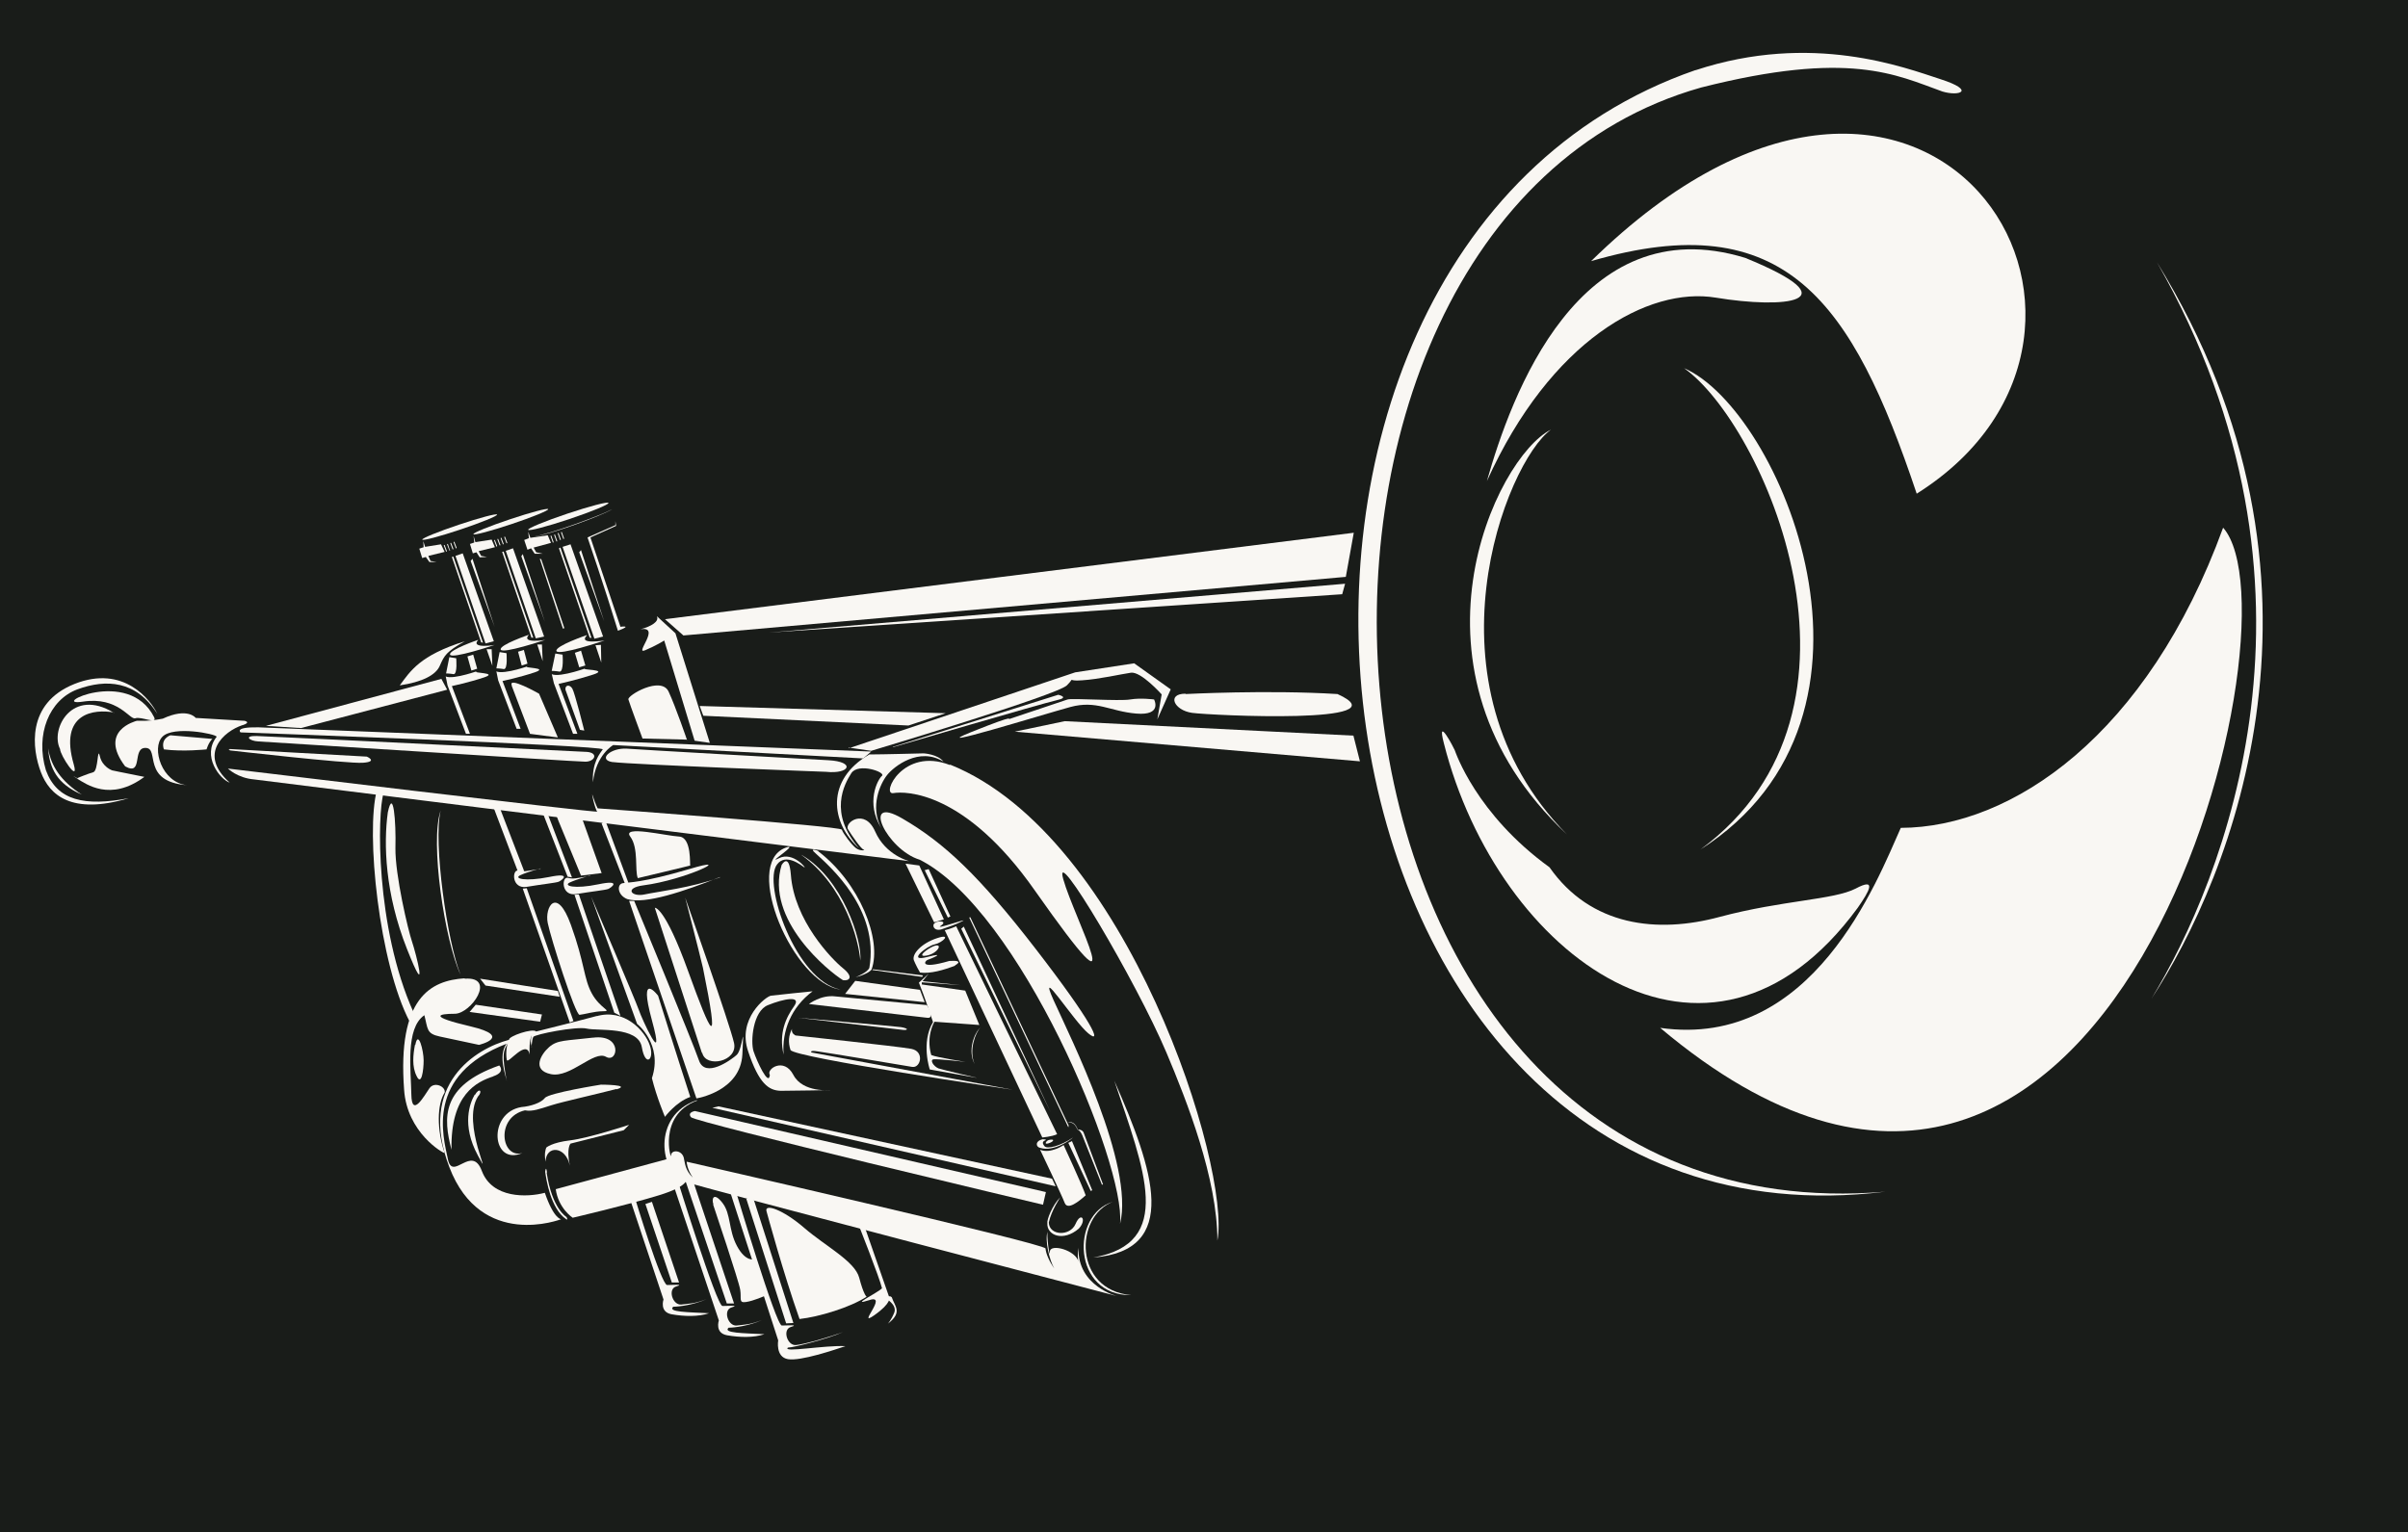 <?xml version="1.0" encoding="UTF-8"?>
<svg id="Layer_2" data-name="Layer 2" xmlns="http://www.w3.org/2000/svg" version="1.1" viewBox="0 0 665.6 423.7">
  <defs>
    <style>
      .cls-1 {
        fill: #f9f7f3;
      }

      .cls-1, .cls-2 {
        stroke-width: 0px;
      }

      .cls-2 {
        fill: #191c19;
      }
    </style>
  </defs>
  <rect class="cls-2" width="665.6" height="423.7"/>
  <g>
    <path class="cls-1" d="M468.6,19.4c-146,50.7-114.2,330.5,52.5,310.1-168.9,14.1-185.2-267.4-50.9-305.3,41-10.4,53.9-3.5,66.7,1.1,4.6,1.4,9.4-.2-.5-3.4s-35.5-13.1-67.7-2.5h0Z"/>
    <path class="cls-1" d="M529.8,136.5c72.2-45.4,3.3-155.8-90-64.3,53.8-15.7,72.2,11.2,90,64.3Z"/>
    <path class="cls-1" d="M525.4,228.9c-6.5,14.5-24.3,61.3-66.5,55.3,125,105.3,178.5-112.2,155.6-138.3-20.9,57.4-58.4,82.9-89.1,83Z"/>
    <path class="cls-1" d="M411,133c6.6-23.3,25.4-75.8,71.4-61.7,30.1,12.3,10.6,14.1-8.1,11s-45.7,11.8-63.3,50.7Z"/>
    <path class="cls-1" d="M465.5,101.8c21.6,15.2,57.5,94.1,4.5,133.1,58.4-37.3,21.8-121.8-4.5-133.1h0Z"/>
    <path class="cls-1" d="M428.7,118.8c-12.4,8.9-36.7,70.2,4.4,111.9-48.2-45.2-19.6-104.4-4.4-111.9h0Z"/>
    <path class="cls-1" d="M428.3,239.8c11.4,16.3,29.8,18.4,47.1,13.7,17.3-4.6,31.5-4.7,37.5-7.8,6-3.2,3.8.7.6,5.3-41.3,56.4-99.5,13.3-114.4-45.5-2.1-8.1,2.8,1.4,3,1.9s5.9,17.7,26.2,32.4h0Z"/>
    <path class="cls-1" d="M594.7,276.1c21.9-33.3,55.8-115.5,1.5-203.6,51.5,90.2,18.3,171-1.5,203.6Z"/>
    <polygon class="cls-1" points="374.2 147.3 183.8 171.2 188.9 175.7 372 159.5 374.2 147.3"/>
    <polygon class="cls-1" points="371.8 161.4 212.5 174.9 371 164.3 371.8 161.4"/>
    <path class="cls-1" d="M234.6,206.9l62.6-21,16.3-2.5,10.1,7.2-3.7,8.3,1.2-6.9s-5.7-6.4-8.5-6-8.8,1.8-13.5,2.1c-4.6.4-1.6-1.2-4.2,1.4-2.7,2.7-54.1,18.1-54.1,18.1l-6.2-.9v.2Z"/>
    <path class="cls-1" d="M246.8,206.5l45.7-14.4s3.3.7-.4,1.5-45.3,13-45.3,13h0Z"/>
    <path class="cls-1" d="M278.4,199s15.5-5.2,16.7-5.6c1.2-.4,14.3.5,17.3,0,2.9-.5,6.6,0,6.6,0,0,0,2.4,4.5-4.9,3.9s-11-3.8-18.3-1.8-41,12.4-27.3,6.9,10-3.3,10-3.3h-.1Z"/>
    <polygon class="cls-1" points="193.4 195.2 194.4 197.9 251.1 200.6 261.4 197.2 193.4 195.2"/>
    <polygon class="cls-1" points="280.5 202.3 375.9 210.5 374.1 203.4 294.3 199.4 280.5 202.3"/>
    <path class="cls-1" d="M327.7,191.8c-5.3,0-3.2,4.6,1.8,5.3s59,3.3,40.2-5.2c-19.3-1.2-42,0-42,0Z"/>
    <g>
      <path class="cls-1" d="M132.2,176.9s-8.2,2.8-7.8,4.1c.4,1.3,12.1-2.6,12.4-2.7.3,0-7,1.2-4.6-1.4h0Z"/>
      <path class="cls-1" d="M123.2,187l.5,2.5,5.1,13.4h1.1l-5-13.2s4.7-1,8.9-2.4-3.6-1.1-2-1.7-6.5,2.5-8.7,1.4h0Z"/>
      <path class="cls-1" d="M124.2,181.7l-.9,4.5s.9,0,2.1.2c1.1,0,.7-4.4.7-4.4,0,0-1.9-.3-1.9-.3Z"/>
      <polygon class="cls-1" points="129.2 181.5 130.3 185.4 131.9 184.9 130.8 181 129.2 181.5"/>
      <polygon class="cls-1" points="134.5 179.5 136.1 184.1 135.9 179.5 134.5 179.5"/>
      <polygon class="cls-1" points="133 177.6 124.9 154 125.3 153.9 133.5 177.7 133 177.6"/>
      <polygon class="cls-1" points="134.2 177.9 125.9 153.7 127.9 153 136.5 177.3 134.2 177.9"/>
      <polygon class="cls-1" points="130.1 155.1 136.7 173.3 130.6 154.5 130.1 155.1"/>
      <ellipse class="cls-1" cx="127.1" cy="145.7" rx="10.9" ry=".7" transform="translate(-39.7 47.9) rotate(-18.5)"/>
      <polygon class="cls-1" points="120.7 155.4 118.7 155.4 117.7 154 116.7 154.3 115.9 151.7 117.1 151.3 117 149.6 117.5 151.2 121.9 150.5 122.9 152.6 118.4 153.7 119 155.1 120.7 155.4"/>
      <path class="cls-1" d="M123.5,152.3v.2h-.2l-.6-1.6v-.2h.2l.6,1.6Z"/>
      <path class="cls-1" d="M124.4,152v.2h-.2l-.6-1.6v-.2h.2l.5,1.6h0Z"/>
      <path class="cls-1" d="M125.3,151.7v.2h-.2l-.6-1.6v-.2h.2l.6,1.6Z"/>
      <path class="cls-1" d="M126.2,151.4v.2h-.2l-.6-1.6v-.2h.2l.6,1.6Z"/>
    </g>
    <g>
      <path class="cls-1" d="M146.2,175.5s-8.2,2.8-7.8,4.1,12.1-2.6,12.4-2.7c.3,0-7,1.2-4.6-1.4h0Z"/>
      <path class="cls-1" d="M137.2,185.6l.5,2.5,5.1,13.4h1.1l-5-13.2s4.7-1,8.9-2.4-3.6-1.1-2-1.7c1.6-.5-6.5,2.5-8.7,1.4h0Z"/>
      <path class="cls-1" d="M138.1,180.3l-.9,4.5s.9,0,2.1.2c1.1,0,.7-4.4.7-4.4l-1.9-.3h0Z"/>
      <polygon class="cls-1" points="143.2 180.2 144.2 184 145.8 183.5 144.8 179.7 143.2 180.2"/>
      <polygon class="cls-1" points="148.5 178.2 150 182.8 149.8 178.2 148.5 178.2"/>
      <polygon class="cls-1" points="146.9 176.3 138.8 152.6 139.2 152.5 147.4 176.3 146.9 176.3"/>
      <polygon class="cls-1" points="148.1 176.5 139.8 152.3 141.8 151.6 150.4 176 148.1 176.5"/>
      <polygon class="cls-1" points="144.1 153.8 150.6 171.9 144.5 153.2 144.1 153.8"/>
      <ellipse class="cls-1" cx="141.2" cy="144.3" rx="10.9" ry=".7" transform="translate(-38.5 52.2) rotate(-18.5)"/>
      <polygon class="cls-1" points="134.6 154 132.6 154.1 131.7 152.7 130.7 153 129.9 150.4 131.1 150 130.9 148.2 131.4 149.9 135.9 149.2 136.8 151.3 132.3 152.4 133 153.7 134.6 154"/>
      <path class="cls-1" d="M137.4,150.9v.2h-.2l-.6-1.6v-.2h.2l.6,1.6Z"/>
      <path class="cls-1" d="M138.3,150.6v.2h-.2l-.6-1.6v-.2h.2l.6,1.6Z"/>
      <path class="cls-1" d="M139.2,150.3v.2h-.2l-.6-1.6v-.2h.2l.6,1.6Z"/>
      <path class="cls-1" d="M140.2,150v.2h-.2l-.6-1.6v-.2h.2l.6,1.6Z"/>
    </g>
    <g>
      <path class="cls-1" d="M162.2,175.6s-8.8,3-8.4,4.4c.5,1.4,13-2.8,13.3-2.9s-7.5,1.3-4.9-1.4h0Z"/>
      <path class="cls-1" d="M152.5,186.3l.6,2.6,5.3,14h1.2c0,0-5.2-13.8-5.2-13.8,0,0,5-1.1,9.6-2.6s-3.9-1.2-2.2-1.7c1.7-.6-7,2.7-9.3,1.6h0Z"/>
      <path class="cls-1" d="M153.5,180.7l-1,4.8s1,0,2.2.2c1.2,0,.8-4.7.8-4.7l-2-.3Z"/>
      <polygon class="cls-1" points="158.9 180.5 160.1 184.5 161.8 184 160.6 179.9 158.9 180.5"/>
      <polygon class="cls-1" points="164.6 178.4 166.2 183.2 166.1 178.3 164.6 178.4"/>
      <polygon class="cls-1" points="163 176.3 154.5 151.6 154.9 151.4 163.5 176.4 163 176.3"/>
      <polygon class="cls-1" points="164.3 176.6 155.5 151.2 157.7 150.5 166.7 176 164.3 176.6"/>
      <polygon class="cls-1" points="160.1 152.7 167 171.8 160.6 152.1 160.1 152.7"/>
      <ellipse class="cls-1" cx="157.1" cy="142.8" rx="11.7" ry=".8" transform="translate(-37.2 57.2) rotate(-18.5)"/>
      <polygon class="cls-1" points="150 153.1 147.8 153.1 146.8 151.6 145.8 152 144.9 149.3 146.2 148.8 146 147 146.6 148.7 151.4 148 152.3 150.1 147.5 151.4 148.2 152.7 150 153.1"/>
      <path class="cls-1" d="M153,149.8v.2h-.2l-.6-1.7v-.2h.2l.6,1.7Z"/>
      <path class="cls-1" d="M154,149.5v.2h-.2l-.6-1.7v-.2h.2l.6,1.7Z"/>
      <path class="cls-1" d="M155,149.1v.2h-.2l-.6-1.7v-.2h.2l.6,1.7Z"/>
      <path class="cls-1" d="M155.9,148.8v.2h-.2l-.6-1.7v-.2h.2l.6,1.7Z"/>
    </g>
    <polygon class="cls-1" points="122 187.7 73.5 200.7 83.2 201.3 123.6 190.7 122 187.7"/>
    <path class="cls-1" d="M110.5,189.5c2.9-3.9,5.5-8.3,18-12.2-5.2,2.9-5.7,4-6.9,6.7-1.1,2.7-5,4.6-11.1,5.5Z"/>
    <path class="cls-1" d="M71.4,201.1l169.4,6.7-2.2,1.9-69.1-3.7s-4.8,2.7-5.6,10.3c-.3-5.6,2-8,2.7-9.1s-100.1-4.7-100.1-4.7c0,0-1.9-1.5,4.9-1.4Z"/>
    <path class="cls-1" d="M70.9,203.5c10,.4,91.4,4.4,91.4,4.4,3.2.3,2.1,2.7-.5,2.7s-88-5.5-90.4-5.6-4.2-1.6-.4-1.5h0Z"/>
    <path class="cls-1" d="M237.5,234.6c-8-7.1-9.3-19,2.8-26,3.5,0,15-.3,15-.3,0,0,3.9.2,5.5,2.3-6.7-4.2-13.7,1.3-15.6,3.7s-4.8,8.7-1.6,14.7c-4.4-7.1-1-13.5.2-14.5,1.1-1-6.6-3.7-8.5-.7s-6.4,11,2.2,20.8h0Z"/>
    <path class="cls-1" d="M169.3,210.7c5.5.7,59,2.7,59,2.7,6.7.7,8.2-2.8.7-3.2s-53.6-3-55.7-3.2c-4.5-.3-8.1,3-4.1,3.7h.1Z"/>
    <path class="cls-1" d="M70.2,215.5l181.1,22.6s-6.5-1.6-9.4-8.2c-2.9-6.6-8.6-2.4-7.5-.6s3.6,5.4,4.3,5.6-.9.5-2.1-.4c-1.2-.9-3.6-4.1-3.9-5.1-.3-1-67.5-5.9-67.5-5.9,0,0-.6-1.1-1.3-3.3s.6,3.8,1.2,4.2c.6.5-102.1-11.9-102.1-11.9,0,0,2.6,2.6,7.2,3h0Z"/>
    <path class="cls-1" d="M262.6,211.4c49.2,19.8,77.7,111.8,73.9,131.6,0-17.1-8.4-38.5-14.1-52-8.4-19.8-31.5-58.7-28.5-47.9s20.4,43.3-7.8,3.2c-19.3-27.6-35.8-27.6-39.2-27-3.4.5,2.7-12.8,15.6-7.8h.1Z"/>
    <path class="cls-1" d="M254.2,237.7c27.5,13.8,57,84.2,55.4,100.7,4-16.3-13.8-51.7-18.4-61.9-4.6-10.3,5.5,5.8,9.6,9.2s1.1-3.1-14.5-23.3-25.2-29.3-36.9-36.1-4.2,8.7,4.8,11.4h0Z"/>
    <path class="cls-1" d="M307.6,332.3c-10.6,4-10.9,24.4,5.1,25.8-16.3.2-16.8-22.3-5.1-25.8Z"/>
    <path class="cls-1" d="M192.6,304.2c-12.5,4.2-10.3,20.3-3.1,22.6,7.3,2.3,119.4,31.6,119.4,31.6,0,0-11.1-2.7-10.8-13.4-.3,1.5-.2,3.4,0,3.9-.6-3.2-7.9-5.2-7.9-2.8s-1-4.8-.6-5.7c-.9,2.5.5,8.1,1.8,10.3-1.4-2-2.3-4.1-2.4-5.5-.2-1.4-99.2-24-99.2-24,0,0,0,1.9,1.7,4.4-2.2-2.1-2.2-4.4-2.4-5-.3-2.8-3.7-2.8-3.6-1.1.1,1.7-3.9-11.1,7.2-15.2h0Z"/>
    <polygon class="cls-1" points="198.6 305.9 290.8 325.9 291.8 328 196.9 306.3 198.6 305.9"/>
    <path class="cls-1" d="M293.1,331c-2.3,2.3-3.8,6.4-3.6,7.2-.2,3.4,4.4,5.2,8.7,1.5,2.3-2.5.6-4.8-.9-1.3s-7.3,3.3-7.4-.4c.7-3.3,3.2-7,3.2-7h0Z"/>
    <path class="cls-1" d="M287.5,317.9s6,12.6,6.8,14.7c.8,2.1,3.9-.4,5.8-2.1-1-2.9-6.1-13.9-6.1-13.9,0,0-3.6,2.5-6.5,1.3h0Z"/>
    <path class="cls-1" d="M288.2,315c-2.2.5-1.9,2.2-.6,2.4,3.7,1.1,8.3-2.2,9-2.9-3.5,2.4-7.2,3.3-7.9,2.4-.7-.9-.5-1.3.2-1.6s-.7-.3-.7-.3h0Z"/>
    <path class="cls-1" d="M289.9,315.2c-.7.2-1.5,1.4,0,.9s1.7-1.3,0-.9Z"/>
    <polygon class="cls-1" points="295.3 316 301.5 329.3 301.9 329.1 296.3 315.5 295.3 316"/>
    <path class="cls-1" d="M304.9,327.5l-5.4-14.4s-.3-.8-1.6-.8c-1-2.6-2.4-2-2.8-1.9.5,0,1.8-.4,2.7,1.9.7.2,1.2,1.2,1.4,1.7s5.4,13.6,5.4,13.6l.3-.2h0Z"/>
    <polygon class="cls-1" points="250.3 238.8 258.2 255 260.9 254.2 254.1 239.3 250.3 238.8"/>
    <polygon class="cls-1" points="255.6 240.6 262 253.7 262.7 253.4 256.7 240.3 255.6 240.6"/>
    <path class="cls-1" d="M258.6,255.1c-1.2.4-.6,2.8,2.1,1.7,1.9-.7,3.1-1,5.3-2.1,2.2-1.1-7.8,2.5-6,1.3s0-1.5-1.4-1h0Z"/>
    <path class="cls-1" d="M261.1,257.1l27,57.4s2.6-.2,4.1-.9c-7.8-16-27.9-57.5-27.9-57.5,0,0-1.7.8-3.2,1.1h0Z"/>
    <polygon class="cls-1" points="265.7 256.8 290.4 307.5 266.4 256.2 265.7 256.8"/>
    <polygon class="cls-1" points="268.2 253.6 295.4 311.2 295.3 311.7 267.9 253.7 268.2 253.6"/>
    <path class="cls-1" d="M217.1,234.4c-12,4.6,2.3,37.6,15.2,39.2-12.3-2.4-21.6-29.4-17.5-34.6,2.4-3.2,6.6.2,7.5.8s-3.1-4.5-7-2.5c-4,2,6.2-4.5,1.8-2.9Z"/>
    <path class="cls-1" d="M216.1,239c-4.8,15.3,13.1,29.7,16.9,32,1.7.3,3.1-.8,0-3.3s-13.5-13.2-14.4-25.9c-.5-6.2-2.5-2.7-2.5-2.7h0Z"/>
    <path class="cls-1" d="M226.2,235.4c11.3,8.6,17.7,24.4,14.7,32.7-1.1,1.3-4.4,2.1-4.4,2.1,0,0,3.3-1.3,3.8-2.6,2.8-16.2-10.9-28-14.8-31.6-2.2-1.9.7-.7.7-.7h0Z"/>
    <path class="cls-1" d="M221.4,236.3c12.2,8.7,16,23.9,16.4,29.3.6-5.5-5-22.9-16.4-29.3Z"/>
    <path class="cls-1" d="M170.1,144.1l.2,1.3-7.1,3.2,8.3,24.7s3.6-.5-.7,1.1c-3.8-12.4-8.4-25.8-8.4-25.8l7.7-3.4v-1.1Z"/>
    <path class="cls-1" d="M169.2,140.8c-2.6,1.5-17.5,7-21.9,7.6,4.4-.4,19.5-6,21.9-7.6h0Z"/>
    <polygon class="cls-1" points="149.6 154.6 156 173.7 155.6 173.8 149.2 154.5 149.6 154.6"/>
    <path class="cls-1" d="M224.5,274.1s-10,1-11.4,1.2-9.4,6.4-6.3,15.4c3,9,5.7,10.8,9,10.9,3.3,0,13.8-.2,13.8-.2,0,0-7.7.8-10.3-4.2s-7.6-1.6-6.5,0c-.3,3.4-3.6-3.8-4.5-6.5s-.2-11.2,4-12.8c4.2-1.7,9.4-2.8,7.2.3s-4.3,7.4-2.9,13.4c-.5-6.6,2.1-13.1,8-17.5h-.1Z"/>
    <path class="cls-1" d="M230.9,275.5l25.3,2.4s2.5,3.9,0,3.5c-2.5-.3-32.6-3.8-32.6-3.8,0,0,3.3-2.6,7.3-2.1h0Z"/>
    <path class="cls-1" d="M218.9,284.5c-.9,1.8-1.1,3.6-.4,5.8.7,2.1,61.4,11,61.4,11l-55.6-10.3s-.7-.7,1.7-.3c2.3.3,23.9,3.9,26.2,4.3,2.3.3,3.4-4.3-.3-5-3.8-.7-32-3.7-32-3.7,0,0-1.2-.5-1-1.7h0Z"/>
    <path class="cls-1" d="M220.5,281.4l28.6,3.3c1.9.3,2.3-.3,0-.7-2.3-.3-28.6-2.6-28.6-2.6Z"/>
    <path class="cls-1" d="M269.9,298l-12.9-2.3s-2.5-7.4.9-13.1c-2.1-6.4-3.9-10.9-3.9-10.9l2.7-2.5-1.7,2.1,10.6,1.1-10.8-.8v.6l12,1.7,3.9,9.5-12.4-.9s-2.4,3.8-.9,9.2c1.6.7,9.5,1.9,9.5,1.9,0,0-8-.9-8.9-.7-1,.2,0,1.9,1.4,2.5,1.5.5,10.6,2.6,10.6,2.6h-.1Z"/>
    <path class="cls-1" d="M271,284.1c-1.7,1.5-3.6,6.4-1.6,10.1-1.7-3.8.3-8.8,1.6-10.1Z"/>
    <path class="cls-1" d="M264,267c-3.1,1.2-6.9,2.3-9.7,1.9-1.2-2.1-1.7-3.4-1.7-3.4-.6-1.7,2.1-4.7,6.4-6.1,4.2-1.4,1.6,1.2-.6,1.7-2.2.4-7.9,5-2.1,3.5s.8.6.1.8-2.6,2.8,6,.3c4.5-.3,1.6,1.2,1.6,1.2h0Z"/>
    <path class="cls-1" d="M258.1,261.6c-1.8.7-5,3.2-1.9,2.6,3.1-.6,4.6-3.6,1.9-2.6Z"/>
    <polygon class="cls-1" points="233.6 274.8 236.4 271.2 254.3 273.7 255.6 277.1 233.6 274.8"/>
    <polygon class="cls-1" points="241.3 268 255.1 269.7 254.9 270.1 241.1 268.2 241.3 268"/>
    <polygon class="cls-1" points="166.3 227.7 172.7 244.2 173.7 244.1 167.3 226.8 166.3 227.7"/>
    <path class="cls-1" d="M173.9,249.1l18.6,54.6s12.2-1.9,12.7-12.2.1-1.2-1.6.2c-1.7,1.5-8.7,6.5-10.4,1.5s-17.9-44.1-17.9-44.1h-1.5,0Z"/>
    <path class="cls-1" d="M194.1,291.1c1,4.3,9.9,2.4,8.8-2.7s-13.5-40.2-13.5-40.2c0,0,3.8,14.7,4.9,19.4,4.8,23.6,2.4,18.9-4.1.9s-9.2-17.5-9.2-17.5l13,40.1h.1Z"/>
    <path class="cls-1" d="M199,242.5c-10,4-20.7,7.6-25.6,6.1-2.8-1.1-2.9-4.1-1.3-4.4,1.7-.3,5.1,0,18.4-3.9,13.3-4-1,3-12.7,4.5-5.3.7-3.3,3.3.4,2.5s12.7-1.8,20.8-4.7h0Z"/>
    <path class="cls-1" d="M176.3,242.8c-.9-2.1.3-8.3-2.1-11.5s9.9-.2,13.5,0,2.9,8.1,3.1,8c.2,0-14.5,3.5-14.5,3.5Z"/>
    <polygon class="cls-1" points="150 224.7 156.9 242.4 158.1 242.6 151.3 224.8 150 224.7"/>
    <polygon class="cls-1" points="154.3 226.8 160.6 242.1 166.3 241.4 160.9 226.3 153.7 225.2 154.3 226.8"/>
    <polygon class="cls-1" points="158.8 247.4 169.8 280 171.5 280.9 160 247.3 158.8 247.4"/>
    <path class="cls-1" d="M163.4,247.9l12.7,35.2s7.2,5.6,4.1,15c1.3,5.3,3.6,10.7,3.6,10.7,0,0,3-4.1,7-5.5-2.9-8.8-8.9-28-8.9-28,0,0-5.6-7.4-1.7,6.8,3.9,14.2-2.8-.4-3.6-2.8-.8-2.4-13.2-31.4-13.2-31.4h0Z"/>
    <path class="cls-1" d="M163.1,242.2c-4.2.7-4.6.9-6.2.5-1.7-.3-1.8,5.2,2.4,4.5s8-1.1,8.8-1.4c.8-.3,4-2.7-2.7-1.3s-9.8.4-7.9-.5c1.9-.9,5.6-1.9,5.6-1.9h0Z"/>
    <path class="cls-1" d="M149.4,240.2c-4.2.7-4.6.9-6.2.5-1.7-.3-1.8,5.2,2.4,4.5s8-1.1,8.8-1.4,4-2.7-2.7-1.3c-6.6,1.3-9.8.4-7.9-.5s5.6-1.9,5.6-1.9h0Z"/>
    <polygon class="cls-1" points="136.1 222.4 143.2 241.1 144.9 240.9 138.2 223.5 136.1 222.4"/>
    <polygon class="cls-1" points="144.5 245.7 157.5 282.7 158.5 282.3 145.6 245.6 144.5 245.7"/>
    <path class="cls-1" d="M166.7,279.6c-2.4,0-5.3.9-6.5,1-1.2,0-7.9-21-8.8-25.4s2.5-10.3,6.4.5,3.5,14.8,5.8,19,5.8,4.9,3.1,4.9Z"/>
    <path class="cls-1" d="M104.2,218.4c-3.2,11.7.6,48.1,9.1,64.2,1.5-.6.9-2.4,1-2.7-10.6-23.6-10-55.1-8.3-60.5-.6-1.7-1.8-1-1.8-1Z"/>
    <path class="cls-1" d="M128.4,270.5c-9.3.6-18.6,5.3-16.7,30.8.8,11.9,10.8,17.6,11.2,17.5-2.2-6.5-2.1-13.4,0-16.7.4-1.6-2.8-3.2-4.2-1.2s-4.9,8.4-5,1.7-1.7-18.3,3.6-21.9c1,3.8.5,5.1,4.3,5.9,3.8.8,10.8,2.3,10.8,2.3,0,0,9.6-2.3-2.3-5.1-11.9-2.8-8.9-3.5-4.4-3.5s11.6-10.3,2.8-9.7h0Z"/>
    <path class="cls-1" d="M114.7,288.9c-.5,2.7-.9,6,.5,8.7,1.3,2.7,1.9-1.7,1.9-4.4s-1.5-8.6-2.3-4.3h0Z"/>
    <path class="cls-1" d="M107.2,224.6c-1.2,8.7-.8,22.4,5.3,37.8s2.5,1.2,1.4-2-4.7-18.5-4.6-25.9c.2-7.4-.6-16.9-2.1-9.9h0Z"/>
    <path class="cls-1" d="M121.8,224.1c-2.1,8.7,1.8,36.3,5.5,45.4-4.4-9.5-8.5-36.7-5.5-45.4Z"/>
    <path class="cls-1" d="M165,280.9c-5.9,1.6-16,4.1-16.8,4.3-.9-1-7.7,1.3-7.5,2.3-9.1,2.4-25.3,12.2-16.5,35.2s30.9,14.4,30.9,14.4c0,0-2,0-4.5-7.3-4.9,1.3-14.5,1.6-17.4-6-2.8-7.6-8.1,3-9.4-3.3s-6.3-23.2,16.2-31.9c-2.5,3.4,0,9.2.1,10.5-1.4-7.5-1.1-8.5.5-11-.7.8-.8,3.8-.5,5s5.5-6,6.3-1.5c-.2-4.2.5-5,.6-5.4-.4,1.6-.4,1.9,0,3.2-.2,1.1,0-1.9.4-2.7.4-.7,11.9-3,14.8-2.3,2.9.7,14.2-.7,15.2,5.1s3.6,3.4,2.2-.5c-1.3-4-7.1-10.3-14.8-8h.2Z"/>
    <polygon class="cls-1" points="149.3 282.5 129.8 279.8 131.5 277.8 149.8 280.5 149.3 282.5"/>
    <polygon class="cls-1" points="132.7 270.6 154.2 274 154.7 275.6 134.2 272.5 132.7 270.6"/>
    <path class="cls-1" d="M170.4,301.1c-6.2,1.6-14.8,3.5-18,4.5s-5.2,1.8-7.3,1.4c-8.2,1.9-6.6,13.5-.7,11.8-8.5,3.7-9.7-11.1-.3-12.7,2.6-.2,5.5-1.2,6.5-2.5,1-1.4,15.5-3.7,15.5-3.7,0,0,8.7,0,4.3,1.3h0Z"/>
    <path class="cls-1" d="M151,317.3s1.5-1.4,6.6-2,16.3-4.3,16.3-4.3l-1.5,1.5-14.7,3.7s-1.2,1.2-.2,6.1c-1.1-5.5-6.6-5.7-6.7-1.1-.4-2.2,0-3.4.2-3.9h0Z"/>
    <path class="cls-1" d="M151.1,324.2c1.5,10.1,5.5,12.3,5.5,12.3,0,0,.5,1-.1.6-4.3-2.9-5.5-11-5.8-13.1,0,0,.2-2,.5.2h0Z"/>
    <path class="cls-1" d="M153.6,328.8l30.7-8.3,5.4,5.5s.9,1.9-7.6,4.5c-8.4,2.6-23.8,6.2-23.8,6.2,0,0-4-2.6-4.7-8h0Z"/>
    <path class="cls-1" d="M136.4,297.6c-4.6,1.5-11.9,4.9-11.6,20.3-2.3-8.8-3-17.6,13.2-23.3,0,0,1.9,1.8-1.7,3h0Z"/>
    <path class="cls-1" d="M174.1,331.4l9.3,27.9s-1.2,3.5,2.3,4.1,7.3.7,10.3-.3c-5.8-.3-11.6-.3-9.9-1.8,1.6,0,5.6-.5,9.2-2.1-3.4,1.3-4.6,1.2-7,1.5-2.4.2-3.8-4.3-1.4-5,2.4-.7-.9-.4-2.5-.4s-8.9-24.1-8.9-24.1l-1.5.3h0Z"/>
    <polygon class="cls-1" points="178.4 332.9 185.7 354.6 187.7 354.6 180.2 332.3 178.4 332.9"/>
    <path class="cls-1" d="M202,330.1l13.1,40.5s-.8,4.6,2.7,5.2c3.5.6,12.9-2.6,15.9-3.6-5.8-.3-17.6,1.9-15.9.4,1.6,0,11.6-2.6,15.2-4.3-3.4,1.3-10.6,3.4-13,3.6-2.4.2-3.8-4.3-1.4-5,2.4-.7-.9-.4-2.5-.4s-12.6-36.8-12.6-36.8l-1.5.3h0Z"/>
    <polygon class="cls-1" points="206.3 331.5 217.3 365.9 219.3 365.8 208.1 330.9 206.3 331.5"/>
    <path class="cls-1" d="M185.7,326.3l13,38.8s-1.2,3.5,2.3,4.1,7.3.7,10.3-.3c-5.8-.3-11.6-.3-9.9-1.8,1.6,0,5.6-.5,9.2-2.1-3.4,1.3-4.6,1.2-7,1.5-2.4.2-3.8-4.3-1.4-5,2.4-.7-.9-.4-2.5-.4s-12.5-35.1-12.5-35.1l-1.5.3h0Z"/>
    <polygon class="cls-1" points="189.1 325.4 200.9 360.4 202.9 360.4 191.8 327.2 189.1 325.4"/>
    <path class="cls-1" d="M237.1,338.1s6,15.1,6.7,18.1c-1.1,1.2-9.2,5.1-3.6,3.3,5.6-1.9-3.6,7.7,1.4,4.2s4.2-5,4.2-5l-6.9-19.8-1.8-.9h0Z"/>
    <path class="cls-1" d="M245.4,366c4.2-3.2,1.9-4.8,1.1-7.3-.7-.8-1.7.3-1.7.3,0,0,3.2,1.7,2.4,3.9-.9,2.2-1.8,3.1-1.8,3.1Z"/>
    <path class="cls-1" d="M67,200.5c-5.1,1.7-12.4,8-3.5,15.9-2.7-.9-7.8-7.4-3.6-12.7-.3-.8-12-3.1-15,0-3.1,3.1-.2,12.7,6.8,13.4-12.7-1-7.5-10.2-11.4-10.3-3.9-.2-.6,7.9-5.7,5.1-7.5-9.9,2.9-12.5,3.2-12.6s2.7.3,7.2-.6c6.9-3.2,9.1-.2,9.1-.2l13.5.8s1.9.4-.5,1.2h-.1Z"/>
    <path class="cls-1" d="M58.7,204.3l-11.6-1s-2.8.9-1.8,3.9c5.3.7,11.8,0,11.8,0,0,0,.5-1.9,1.7-3h0Z"/>
    <path class="cls-1" d="M43.5,197.4c-1.8-3.8-9.3-13.7-22.9-8.3-13.5,5.4-11.7,18.1-9.3,24.4,2.4,6.3,8.4,11.9,24.3,7.2-12.2,2.3-19.8.7-22.9-7.7-3-9.9.9-19.5,8.7-22.4,7.9-2.9,16.3-2.5,22.1,6.8Z"/>
    <path class="cls-1" d="M31.5,197c-5.4-1-15.3,0-11.1,14.4,1.5,5.4-3.8-2.6-3.8-4.3-2.8-5.6,3.4-17.1,14.9-10h0Z"/>
    <path class="cls-1" d="M13.3,206.9c.4,5.5,2.4,9.8,9.3,12.8-5.7-3.7-8.5-7.8-9.3-12.8Z"/>
    <path class="cls-1" d="M42.6,198.3c1,2.1-3.6-.3-5.2.3-1.6.5-4.7-6.1-14.5-4.6-9.8,1.5,12.6-9.8,19.7,4.3Z"/>
    <path class="cls-1" d="M21.5,215.4c2.2,1.3,9,6.4,18.4-.6-6.6-1.3-8.9-1.8-8.9-1.8,0,0-2.7-.9-3.4-3.9-.7-3-.4,4-1.8,4.4s-4.6,1.7-4.6,1.7c0,0-2-1.3.2,0v.2Z"/>
    <path class="cls-1" d="M239.6,358.5c-4.6,3-13.2,5.6-18.6,6.2-4.5-12.7-9.1-29.7-9.1-29.7-.8-2.4,4.5-.6,10.4,4.5s14,9.2,15.2,13.8,2,5.2,2,5.2h.1Z"/>
    <path class="cls-1" d="M197.1,333c.4,1.2,7.1,21.1,7.5,23.6s-.5,3.7,1.6,3.4,5.2-1.7,5.2-1.7l-2.9-10.1s-2.4.8-4.8-3.7c-2.4-4.5-1.6-8.8-4-11.9s-3.1-1.2-2.5.4h-.1Z"/>
    <path class="cls-1" d="M308,298.8c8.3,24.7,16.8,44.9-5.8,48.9,24.2-1.9,16.7-24.2,5.8-48.9Z"/>
    <path class="cls-1" d="M289.1,329.6l-97-22.4s-2.2.3-1.1,1.7,97.3,24.2,97.3,24.2l.8-3.5h0Z"/>
    <path class="cls-1" d="M63.5,207.1l37.9,2.1s3.2,1.4-1.1,1.7c-4.3.3-36.6-3.4-36.6-3.4,0,0-.9-.2-.2-.3h0Z"/>
    <path class="cls-1" d="M181.6,170.4l5.1,4.7,9.5,30.3-4.2-.6-8.4-27.7s-2.2,1.4-5.3,2.7,4.6-6.8-1.3-5.8c3.1-.8,5.2-2.2,4.6-3.5h0Z"/>
    <path class="cls-1" d="M156.3,190.7l4,11.1,1.2.2s-2.6-10.4-3.3-11.6c-.7-1.2-2.1-1.1-1.9.4h0Z"/>
    <path class="cls-1" d="M189.8,204.5l-12.2-.3s-3.6-9.7-3.9-10.8c-.4-1.1,9-6.6,11.1-2.2,2,4.3,5.1,13.4,5.1,13.4h-.1Z"/>
    <path class="cls-1" d="M141.4,189.5l5.1,13.4,7.7,1-5.2-12.1s-8.8-5-7.5-2.2h-.1Z"/>
    <path class="cls-1" d="M163.9,286.9c-7.6.9-9.8.6-12.1,2.6s-4.9,6.4.5,7.5,11.9-6.7,15.2-4.8,4.7-6.3-3.5-5.3h0Z"/>
    <path class="cls-1" d="M131.2,302.7c-1.3,2.2-3.7,8.3.9,16.8s-4.7-8.9,0-16.3c1.4-1.5.4-2.6-.8-.5h0Z"/>
  </g>
</svg>